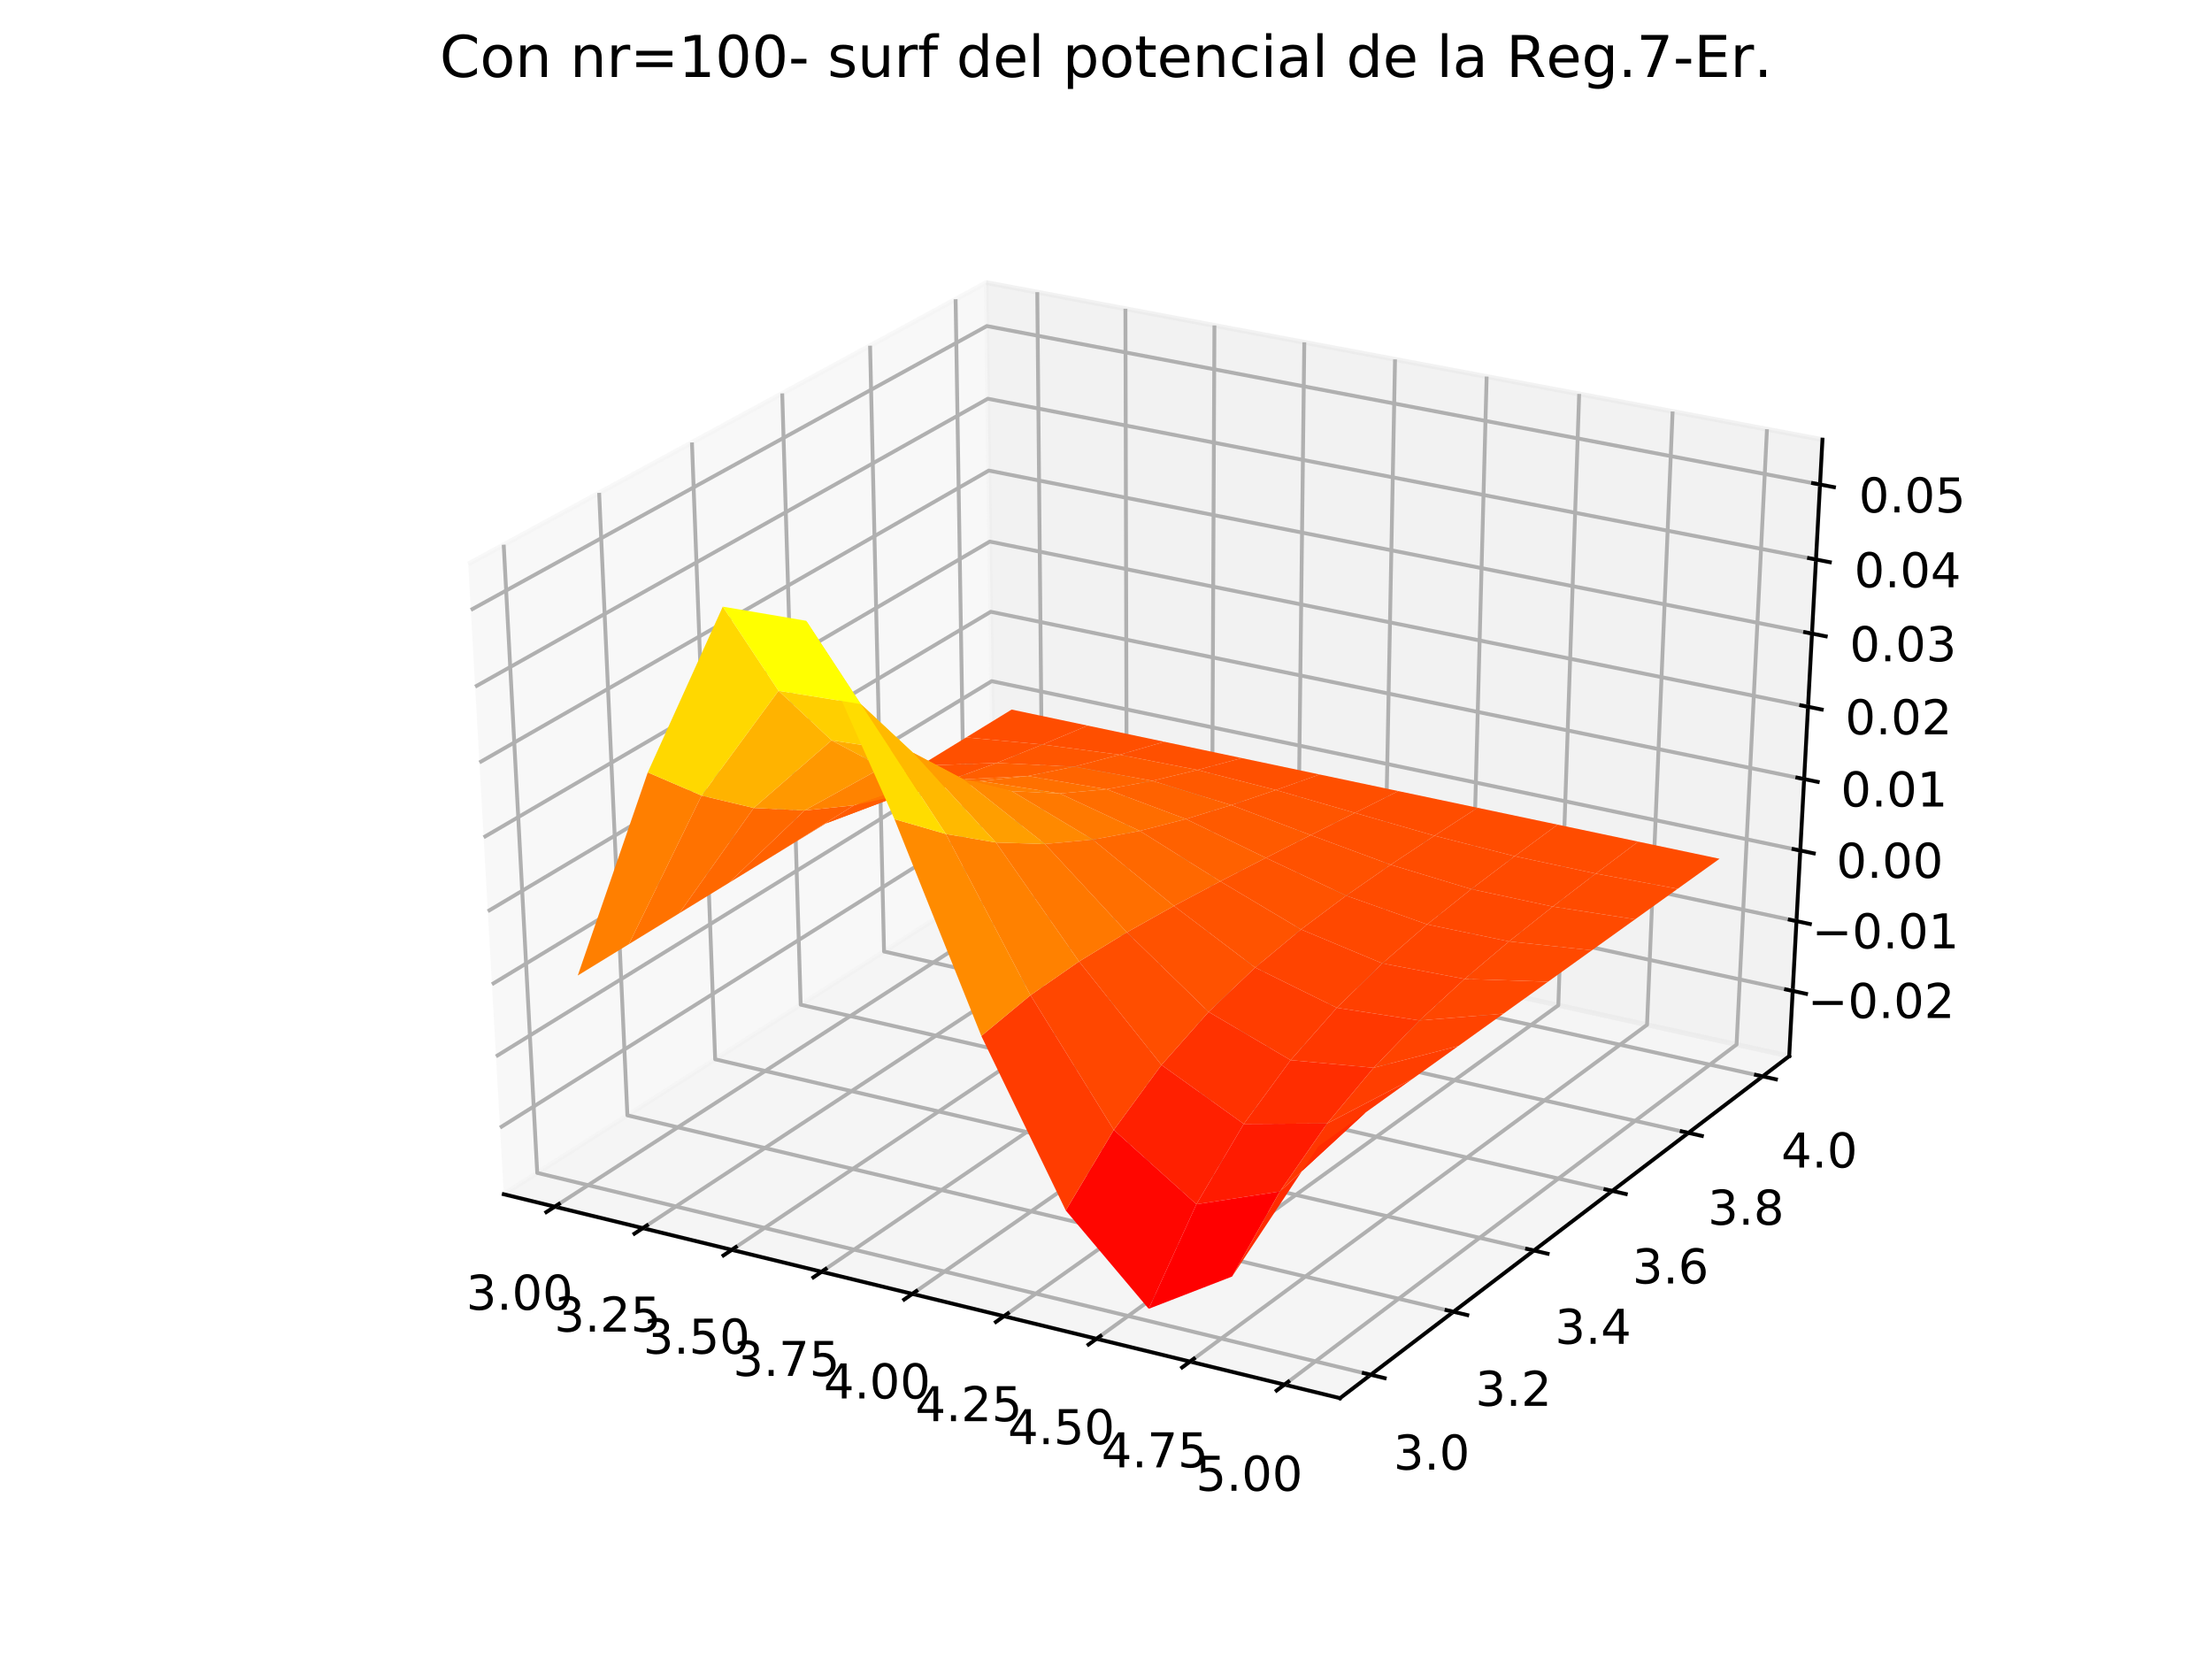 <?xml version="1.0" encoding="utf-8" standalone="no"?>
<!DOCTYPE svg PUBLIC "-//W3C//DTD SVG 1.1//EN"
  "http://www.w3.org/Graphics/SVG/1.1/DTD/svg11.dtd">
<!-- Created with matplotlib (https://matplotlib.org/) -->
<svg height="345.6pt" version="1.1" viewBox="0 0 460.8 345.6" width="460.8pt" xmlns="http://www.w3.org/2000/svg" xmlns:xlink="http://www.w3.org/1999/xlink">
 <defs>
  <style type="text/css">
*{stroke-linecap:butt;stroke-linejoin:round;}
  </style>
 </defs>
 <g id="figure_1">
  <g id="patch_1">
   <path d="M 0 345.6 
L 460.8 345.6 
L 460.8 0 
L 0 0 
z
" style="fill:#ffffff;"/>
  </g>
  <g id="patch_2">
   <path d="M 57.6 307.584 
L 414.72 307.584 
L 414.72 41.472 
L 57.6 41.472 
z
" style="fill:#ffffff;"/>
  </g>
  <g id="pane3d_1">
   <g id="patch_3">
    <path d="M 104.942 248.783 
L 207.151 183.538 
L 205.45 58.866 
L 97.541 117.487 
" style="fill:#f2f2f2;opacity:0.5;stroke:#f2f2f2;stroke-linejoin:miter;"/>
   </g>
  </g>
  <g id="pane3d_2">
   <g id="patch_4">
    <path d="M 207.151 183.538 
L 372.721 220.014 
L 379.649 91.583 
L 205.45 58.866 
" style="fill:#e6e6e6;opacity:0.5;stroke:#e6e6e6;stroke-linejoin:miter;"/>
   </g>
  </g>
  <g id="pane3d_3">
   <g id="patch_5">
    <path d="M 104.942 248.783 
L 279.144 291.265 
L 372.721 220.014 
L 207.151 183.538 
" style="fill:#ececec;opacity:0.5;stroke:#ececec;stroke-linejoin:miter;"/>
   </g>
  </g>
  <g id="axis3d_1">
   <g id="line2d_1">
    <path d="M 104.942 248.783 
L 279.144 291.265 
" style="fill:none;stroke:#000000;stroke-linecap:square;stroke-width:0.8;"/>
   </g>
   <g id="Line3DCollection_1">
    <path d="M 115.562 251.373 
L 217.277 185.769 
L 216.082 60.863 
" style="fill:none;stroke:#b0b0b0;stroke-width:0.8;"/>
    <path d="M 133.91 255.847 
L 234.762 189.621 
L 234.446 64.312 
" style="fill:none;stroke:#b0b0b0;stroke-width:0.8;"/>
    <path d="M 152.44 260.366 
L 252.406 193.508 
L 252.987 67.794 
" style="fill:none;stroke:#b0b0b0;stroke-width:0.8;"/>
    <path d="M 171.153 264.929 
L 270.212 197.431 
L 271.708 71.31 
" style="fill:none;stroke:#b0b0b0;stroke-width:0.8;"/>
    <path d="M 190.052 269.538 
L 288.183 201.39 
L 290.61 74.86 
" style="fill:none;stroke:#b0b0b0;stroke-width:0.8;"/>
    <path d="M 209.142 274.194 
L 306.321 205.386 
L 309.697 78.445 
" style="fill:none;stroke:#b0b0b0;stroke-width:0.8;"/>
    <path d="M 228.423 278.896 
L 324.628 209.419 
L 328.971 82.065 
" style="fill:none;stroke:#b0b0b0;stroke-width:0.8;"/>
    <path d="M 247.899 283.645 
L 343.107 213.49 
L 348.435 85.72 
" style="fill:none;stroke:#b0b0b0;stroke-width:0.8;"/>
    <path d="M 267.574 288.443 
L 361.759 217.599 
L 368.092 89.412 
" style="fill:none;stroke:#b0b0b0;stroke-width:0.8;"/>
   </g>
   <g id="xtick_1">
    <g id="line2d_2">
     <path d="M 116.439 250.807 
L 113.806 252.505 
" style="fill:none;stroke:#000000;stroke-linecap:square;stroke-width:0.8;"/>
    </g>
    <g id="text_1">
     <!-- 3.00 -->
     <defs>
      <path d="M 40.578 39.312 
Q 47.656 37.797 51.625 33 
Q 55.609 28.219 55.609 21.188 
Q 55.609 10.406 48.188 4.484 
Q 40.766 -1.422 27.094 -1.422 
Q 22.516 -1.422 17.656 -0.516 
Q 12.797 0.391 7.625 2.203 
L 7.625 11.719 
Q 11.719 9.328 16.594 8.109 
Q 21.484 6.891 26.812 6.891 
Q 36.078 6.891 40.938 10.547 
Q 45.797 14.203 45.797 21.188 
Q 45.797 27.641 41.281 31.266 
Q 36.766 34.906 28.719 34.906 
L 20.219 34.906 
L 20.219 43.016 
L 29.109 43.016 
Q 36.375 43.016 40.234 45.922 
Q 44.094 48.828 44.094 54.297 
Q 44.094 59.906 40.109 62.906 
Q 36.141 65.922 28.719 65.922 
Q 24.656 65.922 20.016 65.031 
Q 15.375 64.156 9.812 62.312 
L 9.812 71.094 
Q 15.438 72.656 20.344 73.438 
Q 25.25 74.219 29.594 74.219 
Q 40.828 74.219 47.359 69.109 
Q 53.906 64.016 53.906 55.328 
Q 53.906 49.266 50.438 45.094 
Q 46.969 40.922 40.578 39.312 
z
" id="DejaVuSans-51"/>
      <path d="M 10.688 12.406 
L 21 12.406 
L 21 0 
L 10.688 0 
z
" id="DejaVuSans-46"/>
      <path d="M 31.781 66.406 
Q 24.172 66.406 20.328 58.906 
Q 16.5 51.422 16.5 36.375 
Q 16.5 21.391 20.328 13.891 
Q 24.172 6.391 31.781 6.391 
Q 39.453 6.391 43.281 13.891 
Q 47.125 21.391 47.125 36.375 
Q 47.125 51.422 43.281 58.906 
Q 39.453 66.406 31.781 66.406 
z
M 31.781 74.219 
Q 44.047 74.219 50.516 64.516 
Q 56.984 54.828 56.984 36.375 
Q 56.984 17.969 50.516 8.266 
Q 44.047 -1.422 31.781 -1.422 
Q 19.531 -1.422 13.062 8.266 
Q 6.594 17.969 6.594 36.375 
Q 6.594 54.828 13.062 64.516 
Q 19.531 74.219 31.781 74.219 
z
" id="DejaVuSans-48"/>
     </defs>
     <g transform="translate(97.109 272.845)scale(0.1 -0.1)">
      <use xlink:href="#DejaVuSans-51"/>
      <use x="63.623" xlink:href="#DejaVuSans-46"/>
      <use x="95.41" xlink:href="#DejaVuSans-48"/>
      <use x="159.033" xlink:href="#DejaVuSans-48"/>
     </g>
    </g>
   </g>
   <g id="xtick_2">
    <g id="line2d_3">
     <path d="M 134.78 255.276 
L 132.169 256.991 
" style="fill:none;stroke:#000000;stroke-linecap:square;stroke-width:0.8;"/>
    </g>
    <g id="text_2">
     <!-- 3.25 -->
     <defs>
      <path d="M 19.188 8.297 
L 53.609 8.297 
L 53.609 0 
L 7.328 0 
L 7.328 8.297 
Q 12.938 14.109 22.625 23.891 
Q 32.328 33.688 34.812 36.531 
Q 39.547 41.844 41.422 45.531 
Q 43.312 49.219 43.312 52.781 
Q 43.312 58.594 39.234 62.25 
Q 35.156 65.922 28.609 65.922 
Q 23.969 65.922 18.812 64.312 
Q 13.672 62.703 7.812 59.422 
L 7.812 69.391 
Q 13.766 71.781 18.938 73 
Q 24.125 74.219 28.422 74.219 
Q 39.75 74.219 46.484 68.547 
Q 53.219 62.891 53.219 53.422 
Q 53.219 48.922 51.531 44.891 
Q 49.859 40.875 45.406 35.406 
Q 44.188 33.984 37.641 27.219 
Q 31.109 20.453 19.188 8.297 
z
" id="DejaVuSans-50"/>
      <path d="M 10.797 72.906 
L 49.516 72.906 
L 49.516 64.594 
L 19.828 64.594 
L 19.828 46.734 
Q 21.969 47.469 24.109 47.828 
Q 26.266 48.188 28.422 48.188 
Q 40.625 48.188 47.75 41.5 
Q 54.891 34.812 54.891 23.391 
Q 54.891 11.625 47.562 5.094 
Q 40.234 -1.422 26.906 -1.422 
Q 22.312 -1.422 17.547 -0.641 
Q 12.797 0.141 7.719 1.703 
L 7.719 11.625 
Q 12.109 9.234 16.797 8.062 
Q 21.484 6.891 26.703 6.891 
Q 35.156 6.891 40.078 11.328 
Q 45.016 15.766 45.016 23.391 
Q 45.016 31 40.078 35.438 
Q 35.156 39.891 26.703 39.891 
Q 22.75 39.891 18.812 39.016 
Q 14.891 38.141 10.797 36.281 
z
" id="DejaVuSans-53"/>
     </defs>
     <g transform="translate(115.455 277.396)scale(0.1 -0.1)">
      <use xlink:href="#DejaVuSans-51"/>
      <use x="63.623" xlink:href="#DejaVuSans-46"/>
      <use x="95.41" xlink:href="#DejaVuSans-50"/>
      <use x="159.033" xlink:href="#DejaVuSans-53"/>
     </g>
    </g>
   </g>
   <g id="xtick_3">
    <g id="line2d_4">
     <path d="M 153.302 259.789 
L 150.713 261.521 
" style="fill:none;stroke:#000000;stroke-linecap:square;stroke-width:0.8;"/>
    </g>
    <g id="text_3">
     <!-- 3.50 -->
     <g transform="translate(133.983 281.992)scale(0.1 -0.1)">
      <use xlink:href="#DejaVuSans-51"/>
      <use x="63.623" xlink:href="#DejaVuSans-46"/>
      <use x="95.41" xlink:href="#DejaVuSans-53"/>
      <use x="159.033" xlink:href="#DejaVuSans-48"/>
     </g>
    </g>
   </g>
   <g id="xtick_4">
    <g id="line2d_5">
     <path d="M 172.007 264.347 
L 169.441 266.096 
" style="fill:none;stroke:#000000;stroke-linecap:square;stroke-width:0.8;"/>
    </g>
    <g id="text_4">
     <!-- 3.75 -->
     <defs>
      <path d="M 8.203 72.906 
L 55.078 72.906 
L 55.078 68.703 
L 28.609 0 
L 18.312 0 
L 43.219 64.594 
L 8.203 64.594 
z
" id="DejaVuSans-55"/>
     </defs>
     <g transform="translate(152.694 286.633)scale(0.1 -0.1)">
      <use xlink:href="#DejaVuSans-51"/>
      <use x="63.623" xlink:href="#DejaVuSans-46"/>
      <use x="95.41" xlink:href="#DejaVuSans-55"/>
      <use x="159.033" xlink:href="#DejaVuSans-53"/>
     </g>
    </g>
   </g>
   <g id="xtick_5">
    <g id="line2d_6">
     <path d="M 190.899 268.95 
L 188.356 270.717 
" style="fill:none;stroke:#000000;stroke-linecap:square;stroke-width:0.8;"/>
    </g>
    <g id="text_5">
     <!-- 4.00 -->
     <defs>
      <path d="M 37.797 64.312 
L 12.891 25.391 
L 37.797 25.391 
z
M 35.203 72.906 
L 47.609 72.906 
L 47.609 25.391 
L 58.016 25.391 
L 58.016 17.188 
L 47.609 17.188 
L 47.609 0 
L 37.797 0 
L 37.797 17.188 
L 4.891 17.188 
L 4.891 26.703 
z
" id="DejaVuSans-52"/>
     </defs>
     <g transform="translate(171.593 291.321)scale(0.1 -0.1)">
      <use xlink:href="#DejaVuSans-52"/>
      <use x="63.623" xlink:href="#DejaVuSans-46"/>
      <use x="95.41" xlink:href="#DejaVuSans-48"/>
      <use x="159.033" xlink:href="#DejaVuSans-48"/>
     </g>
    </g>
   </g>
   <g id="xtick_6">
    <g id="line2d_7">
     <path d="M 209.98 273.6 
L 207.461 275.384 
" style="fill:none;stroke:#000000;stroke-linecap:square;stroke-width:0.8;"/>
    </g>
    <g id="text_6">
     <!-- 4.25 -->
     <g transform="translate(190.681 296.057)scale(0.1 -0.1)">
      <use xlink:href="#DejaVuSans-52"/>
      <use x="63.623" xlink:href="#DejaVuSans-46"/>
      <use x="95.41" xlink:href="#DejaVuSans-50"/>
      <use x="159.033" xlink:href="#DejaVuSans-53"/>
     </g>
    </g>
   </g>
   <g id="xtick_7">
    <g id="line2d_8">
     <path d="M 229.254 278.296 
L 226.758 280.098 
" style="fill:none;stroke:#000000;stroke-linecap:square;stroke-width:0.8;"/>
    </g>
    <g id="text_7">
     <!-- 4.50 -->
     <g transform="translate(209.962 300.84)scale(0.1 -0.1)">
      <use xlink:href="#DejaVuSans-52"/>
      <use x="63.623" xlink:href="#DejaVuSans-46"/>
      <use x="95.41" xlink:href="#DejaVuSans-53"/>
      <use x="159.033" xlink:href="#DejaVuSans-48"/>
     </g>
    </g>
   </g>
   <g id="xtick_8">
    <g id="line2d_9">
     <path d="M 248.722 283.039 
L 246.252 284.86 
" style="fill:none;stroke:#000000;stroke-linecap:square;stroke-width:0.8;"/>
    </g>
    <g id="text_8">
     <!-- 4.75 -->
     <g transform="translate(229.438 305.671)scale(0.1 -0.1)">
      <use xlink:href="#DejaVuSans-52"/>
      <use x="63.623" xlink:href="#DejaVuSans-46"/>
      <use x="95.41" xlink:href="#DejaVuSans-55"/>
      <use x="159.033" xlink:href="#DejaVuSans-53"/>
     </g>
    </g>
   </g>
   <g id="xtick_9">
    <g id="line2d_10">
     <path d="M 268.388 287.831 
L 265.943 289.67 
" style="fill:none;stroke:#000000;stroke-linecap:square;stroke-width:0.8;"/>
    </g>
    <g id="text_9">
     <!-- 5.00 -->
     <g transform="translate(249.113 310.552)scale(0.1 -0.1)">
      <use xlink:href="#DejaVuSans-53"/>
      <use x="63.623" xlink:href="#DejaVuSans-46"/>
      <use x="95.41" xlink:href="#DejaVuSans-48"/>
      <use x="159.033" xlink:href="#DejaVuSans-48"/>
     </g>
    </g>
   </g>
  </g>
  <g id="axis3d_2">
   <g id="line2d_11">
    <path d="M 372.721 220.014 
L 279.144 291.265 
" style="fill:none;stroke:#000000;stroke-linecap:square;stroke-width:0.8;"/>
   </g>
   <g id="Line3DCollection_2">
    <path d="M 104.93 113.473 
L 111.915 244.331 
L 285.548 286.389 
" style="fill:none;stroke:#b0b0b0;stroke-width:0.8;"/>
    <path d="M 124.81 102.673 
L 130.696 232.343 
L 302.782 273.267 
" style="fill:none;stroke:#b0b0b0;stroke-width:0.8;"/>
    <path d="M 144.143 92.171 
L 148.984 220.668 
L 319.544 260.504 
" style="fill:none;stroke:#b0b0b0;stroke-width:0.8;"/>
    <path d="M 162.95 81.954 
L 166.801 209.296 
L 335.853 248.086 
" style="fill:none;stroke:#b0b0b0;stroke-width:0.8;"/>
    <path d="M 181.252 72.012 
L 184.162 198.213 
L 351.728 235.998 
" style="fill:none;stroke:#b0b0b0;stroke-width:0.8;"/>
    <path d="M 199.07 62.332 
L 201.087 187.409 
L 367.186 224.228 
" style="fill:none;stroke:#b0b0b0;stroke-width:0.8;"/>
   </g>
   <g id="xtick_10">
    <g id="line2d_12">
     <path d="M 284.095 286.037 
L 288.458 287.093 
" style="fill:none;stroke:#000000;stroke-linecap:square;stroke-width:0.8;"/>
    </g>
    <g id="text_10">
     <!-- 3.0 -->
     <g transform="translate(290.296 306.145)scale(0.1 -0.1)">
      <use xlink:href="#DejaVuSans-51"/>
      <use x="63.623" xlink:href="#DejaVuSans-46"/>
      <use x="95.41" xlink:href="#DejaVuSans-48"/>
     </g>
    </g>
   </g>
   <g id="xtick_11">
    <g id="line2d_13">
     <path d="M 301.342 272.924 
L 305.663 273.952 
" style="fill:none;stroke:#000000;stroke-linecap:square;stroke-width:0.8;"/>
    </g>
    <g id="text_11">
     <!-- 3.2 -->
     <g transform="translate(307.345 292.861)scale(0.1 -0.1)">
      <use xlink:href="#DejaVuSans-51"/>
      <use x="63.623" xlink:href="#DejaVuSans-46"/>
      <use x="95.41" xlink:href="#DejaVuSans-50"/>
     </g>
    </g>
   </g>
   <g id="xtick_12">
    <g id="line2d_14">
     <path d="M 318.118 260.171 
L 322.398 261.171 
" style="fill:none;stroke:#000000;stroke-linecap:square;stroke-width:0.8;"/>
    </g>
    <g id="text_12">
     <!-- 3.4 -->
     <g transform="translate(323.927 279.94)scale(0.1 -0.1)">
      <use xlink:href="#DejaVuSans-51"/>
      <use x="63.623" xlink:href="#DejaVuSans-46"/>
      <use x="95.41" xlink:href="#DejaVuSans-52"/>
     </g>
    </g>
   </g>
   <g id="xtick_13">
    <g id="line2d_15">
     <path d="M 334.441 247.762 
L 338.681 248.734 
" style="fill:none;stroke:#000000;stroke-linecap:square;stroke-width:0.8;"/>
    </g>
    <g id="text_13">
     <!-- 3.6 -->
     <defs>
      <path d="M 33.016 40.375 
Q 26.375 40.375 22.484 35.828 
Q 18.609 31.297 18.609 23.391 
Q 18.609 15.531 22.484 10.953 
Q 26.375 6.391 33.016 6.391 
Q 39.656 6.391 43.531 10.953 
Q 47.406 15.531 47.406 23.391 
Q 47.406 31.297 43.531 35.828 
Q 39.656 40.375 33.016 40.375 
z
M 52.594 71.297 
L 52.594 62.312 
Q 48.875 64.062 45.094 64.984 
Q 41.312 65.922 37.594 65.922 
Q 27.828 65.922 22.672 59.328 
Q 17.531 52.734 16.797 39.406 
Q 19.672 43.656 24.016 45.922 
Q 28.375 48.188 33.594 48.188 
Q 44.578 48.188 50.953 41.516 
Q 57.328 34.859 57.328 23.391 
Q 57.328 12.156 50.688 5.359 
Q 44.047 -1.422 33.016 -1.422 
Q 20.359 -1.422 13.672 8.266 
Q 6.984 17.969 6.984 36.375 
Q 6.984 53.656 15.188 63.938 
Q 23.391 74.219 37.203 74.219 
Q 40.922 74.219 44.703 73.484 
Q 48.484 72.75 52.594 71.297 
z
" id="DejaVuSans-54"/>
     </defs>
     <g transform="translate(340.062 267.369)scale(0.1 -0.1)">
      <use xlink:href="#DejaVuSans-51"/>
      <use x="63.623" xlink:href="#DejaVuSans-46"/>
      <use x="95.41" xlink:href="#DejaVuSans-54"/>
     </g>
    </g>
   </g>
   <g id="xtick_14">
    <g id="line2d_16">
     <path d="M 350.329 235.683 
L 354.53 236.63 
" style="fill:none;stroke:#000000;stroke-linecap:square;stroke-width:0.8;"/>
    </g>
    <g id="text_14">
     <!-- 3.8 -->
     <defs>
      <path d="M 31.781 34.625 
Q 24.75 34.625 20.719 30.859 
Q 16.703 27.094 16.703 20.516 
Q 16.703 13.922 20.719 10.156 
Q 24.75 6.391 31.781 6.391 
Q 38.812 6.391 42.859 10.172 
Q 46.922 13.969 46.922 20.516 
Q 46.922 27.094 42.891 30.859 
Q 38.875 34.625 31.781 34.625 
z
M 21.922 38.812 
Q 15.578 40.375 12.031 44.719 
Q 8.5 49.078 8.5 55.328 
Q 8.5 64.062 14.719 69.141 
Q 20.953 74.219 31.781 74.219 
Q 42.672 74.219 48.875 69.141 
Q 55.078 64.062 55.078 55.328 
Q 55.078 49.078 51.531 44.719 
Q 48 40.375 41.703 38.812 
Q 48.828 37.156 52.797 32.312 
Q 56.781 27.484 56.781 20.516 
Q 56.781 9.906 50.312 4.234 
Q 43.844 -1.422 31.781 -1.422 
Q 19.734 -1.422 13.25 4.234 
Q 6.781 9.906 6.781 20.516 
Q 6.781 27.484 10.781 32.312 
Q 14.797 37.156 21.922 38.812 
z
M 18.312 54.391 
Q 18.312 48.734 21.844 45.562 
Q 25.391 42.391 31.781 42.391 
Q 38.141 42.391 41.719 45.562 
Q 45.312 48.734 45.312 54.391 
Q 45.312 60.062 41.719 63.234 
Q 38.141 66.406 31.781 66.406 
Q 25.391 66.406 21.844 63.234 
Q 18.312 60.062 18.312 54.391 
z
" id="DejaVuSans-56"/>
     </defs>
     <g transform="translate(355.768 255.131)scale(0.1 -0.1)">
      <use xlink:href="#DejaVuSans-51"/>
      <use x="63.623" xlink:href="#DejaVuSans-46"/>
      <use x="95.41" xlink:href="#DejaVuSans-56"/>
     </g>
    </g>
   </g>
   <g id="xtick_15">
    <g id="line2d_17">
     <path d="M 365.8 223.921 
L 369.961 224.844 
" style="fill:none;stroke:#000000;stroke-linecap:square;stroke-width:0.8;"/>
    </g>
    <g id="text_15">
     <!-- 4.0 -->
     <g transform="translate(371.061 243.216)scale(0.1 -0.1)">
      <use xlink:href="#DejaVuSans-52"/>
      <use x="63.623" xlink:href="#DejaVuSans-46"/>
      <use x="95.41" xlink:href="#DejaVuSans-48"/>
     </g>
    </g>
   </g>
  </g>
  <g id="axis3d_3">
   <g id="line2d_18">
    <path d="M 372.721 220.014 
L 379.649 91.583 
" style="fill:none;stroke:#000000;stroke-linecap:square;stroke-width:0.8;"/>
   </g>
   <g id="Line3DCollection_3">
    <path d="M 373.454 206.423 
L 206.971 170.319 
L 104.16 234.91 
" style="fill:none;stroke:#b0b0b0;stroke-width:0.8;"/>
    <path d="M 374.238 191.888 
L 206.778 156.189 
L 103.323 220.068 
" style="fill:none;stroke:#b0b0b0;stroke-width:0.8;"/>
    <path d="M 375.032 177.18 
L 206.583 141.898 
L 102.476 205.044 
" style="fill:none;stroke:#b0b0b0;stroke-width:0.8;"/>
    <path d="M 375.835 162.296 
L 206.386 127.442 
L 101.619 189.833 
" style="fill:none;stroke:#b0b0b0;stroke-width:0.8;"/>
    <path d="M 376.647 147.233 
L 206.186 112.82 
L 100.751 174.434 
" style="fill:none;stroke:#b0b0b0;stroke-width:0.8;"/>
    <path d="M 377.469 131.986 
L 205.984 98.029 
L 99.872 158.841 
" style="fill:none;stroke:#b0b0b0;stroke-width:0.8;"/>
    <path d="M 378.302 116.554 
L 205.78 83.064 
L 98.982 143.051 
" style="fill:none;stroke:#b0b0b0;stroke-width:0.8;"/>
    <path d="M 379.144 100.933 
L 205.573 67.924 
L 98.081 127.061 
" style="fill:none;stroke:#b0b0b0;stroke-width:0.8;"/>
   </g>
   <g id="xtick_16">
    <g id="line2d_19">
     <path d="M 372.065 206.122 
L 376.236 207.026 
" style="fill:none;stroke:#000000;stroke-linecap:square;stroke-width:0.8;"/>
    </g>
    <g id="text_16">
     <!-- −0.02 -->
     <defs>
      <path d="M 10.594 35.5 
L 73.188 35.5 
L 73.188 27.203 
L 10.594 27.203 
z
" id="DejaVuSans-8722"/>
     </defs>
     <g transform="translate(376.564 212.072)scale(0.1 -0.1)">
      <use xlink:href="#DejaVuSans-8722"/>
      <use x="83.789" xlink:href="#DejaVuSans-48"/>
      <use x="147.412" xlink:href="#DejaVuSans-46"/>
      <use x="179.199" xlink:href="#DejaVuSans-48"/>
      <use x="242.822" xlink:href="#DejaVuSans-50"/>
     </g>
    </g>
   </g>
   <g id="xtick_17">
    <g id="line2d_20">
     <path d="M 372.841 191.59 
L 377.037 192.485 
" style="fill:none;stroke:#000000;stroke-linecap:square;stroke-width:0.8;"/>
    </g>
    <g id="text_17">
     <!-- −0.01 -->
     <defs>
      <path d="M 12.406 8.297 
L 28.516 8.297 
L 28.516 63.922 
L 10.984 60.406 
L 10.984 69.391 
L 28.422 72.906 
L 38.281 72.906 
L 38.281 8.297 
L 54.391 8.297 
L 54.391 0 
L 12.406 0 
z
" id="DejaVuSans-49"/>
     </defs>
     <g transform="translate(377.455 197.558)scale(0.1 -0.1)">
      <use xlink:href="#DejaVuSans-8722"/>
      <use x="83.789" xlink:href="#DejaVuSans-48"/>
      <use x="147.412" xlink:href="#DejaVuSans-46"/>
      <use x="179.199" xlink:href="#DejaVuSans-48"/>
      <use x="242.822" xlink:href="#DejaVuSans-49"/>
     </g>
    </g>
   </g>
   <g id="xtick_18">
    <g id="line2d_21">
     <path d="M 373.625 176.886 
L 377.848 177.77 
" style="fill:none;stroke:#000000;stroke-linecap:square;stroke-width:0.8;"/>
    </g>
    <g id="text_18">
     <!-- 0.00 -->
     <g transform="translate(382.546 182.872)scale(0.1 -0.1)">
      <use xlink:href="#DejaVuSans-48"/>
      <use x="63.623" xlink:href="#DejaVuSans-46"/>
      <use x="95.41" xlink:href="#DejaVuSans-48"/>
      <use x="159.033" xlink:href="#DejaVuSans-48"/>
     </g>
    </g>
   </g>
   <g id="xtick_19">
    <g id="line2d_22">
     <path d="M 374.419 162.005 
L 378.668 162.879 
" style="fill:none;stroke:#000000;stroke-linecap:square;stroke-width:0.8;"/>
    </g>
    <g id="text_19">
     <!-- 0.01 -->
     <g transform="translate(383.459 168.011)scale(0.1 -0.1)">
      <use xlink:href="#DejaVuSans-48"/>
      <use x="63.623" xlink:href="#DejaVuSans-46"/>
      <use x="95.41" xlink:href="#DejaVuSans-48"/>
      <use x="159.033" xlink:href="#DejaVuSans-49"/>
     </g>
    </g>
   </g>
   <g id="xtick_20">
    <g id="line2d_23">
     <path d="M 375.223 146.945 
L 379.498 147.808 
" style="fill:none;stroke:#000000;stroke-linecap:square;stroke-width:0.8;"/>
    </g>
    <g id="text_20">
     <!-- 0.02 -->
     <g transform="translate(384.382 152.971)scale(0.1 -0.1)">
      <use xlink:href="#DejaVuSans-48"/>
      <use x="63.623" xlink:href="#DejaVuSans-46"/>
      <use x="95.41" xlink:href="#DejaVuSans-48"/>
      <use x="159.033" xlink:href="#DejaVuSans-50"/>
     </g>
    </g>
   </g>
   <g id="xtick_21">
    <g id="line2d_24">
     <path d="M 376.036 131.703 
L 380.338 132.554 
" style="fill:none;stroke:#000000;stroke-linecap:square;stroke-width:0.8;"/>
    </g>
    <g id="text_21">
     <!-- 0.03 -->
     <g transform="translate(385.317 137.749)scale(0.1 -0.1)">
      <use xlink:href="#DejaVuSans-48"/>
      <use x="63.623" xlink:href="#DejaVuSans-46"/>
      <use x="95.41" xlink:href="#DejaVuSans-48"/>
      <use x="159.033" xlink:href="#DejaVuSans-51"/>
     </g>
    </g>
   </g>
   <g id="xtick_22">
    <g id="line2d_25">
     <path d="M 376.86 116.274 
L 381.189 117.115 
" style="fill:none;stroke:#000000;stroke-linecap:square;stroke-width:0.8;"/>
    </g>
    <g id="text_22">
     <!-- 0.04 -->
     <g transform="translate(386.262 122.341)scale(0.1 -0.1)">
      <use xlink:href="#DejaVuSans-48"/>
      <use x="63.623" xlink:href="#DejaVuSans-46"/>
      <use x="95.41" xlink:href="#DejaVuSans-48"/>
      <use x="159.033" xlink:href="#DejaVuSans-52"/>
     </g>
    </g>
   </g>
   <g id="xtick_23">
    <g id="line2d_26">
     <path d="M 377.693 100.657 
L 382.05 101.485 
" style="fill:none;stroke:#000000;stroke-linecap:square;stroke-width:0.8;"/>
    </g>
    <g id="text_23">
     <!-- 0.05 -->
     <g transform="translate(387.22 106.745)scale(0.1 -0.1)">
      <use xlink:href="#DejaVuSans-48"/>
      <use x="63.623" xlink:href="#DejaVuSans-46"/>
      <use x="95.41" xlink:href="#DejaVuSans-48"/>
      <use x="159.033" xlink:href="#DejaVuSans-53"/>
     </g>
    </g>
   </g>
  </g>
  <g id="axes_1">
   <g id="Poly3DCollection_1">
    <path clip-path="url(#pef09d207f4)" d="M 201.275 153.618 
L 217.175 155.097 
L 226.583 151.156 
L 210.74 147.817 
z
" style="fill:#ff4d00;"/>
    <path clip-path="url(#pef09d207f4)" d="M 217.175 155.097 
L 233.235 157.226 
L 242.559 154.523 
L 226.583 151.156 
z
" style="fill:#ff4f00;"/>
    <path clip-path="url(#pef09d207f4)" d="M 191.673 159.504 
L 207.614 158.936 
L 217.175 155.097 
L 201.275 153.618 
z
" style="fill:#ff5000;"/>
    <path clip-path="url(#pef09d207f4)" d="M 233.235 157.226 
L 249.443 160.395 
L 258.667 157.918 
L 242.559 154.523 
z
" style="fill:#ff5000;"/>
    <path clip-path="url(#pef09d207f4)" d="M 207.614 158.936 
L 223.75 159.707 
L 233.235 157.226 
L 217.175 155.097 
z
" style="fill:#ff5600;"/>
    <path clip-path="url(#pef09d207f4)" d="M 249.443 160.395 
L 265.782 164.573 
L 274.91 161.342 
L 258.667 157.918 
z
" style="fill:#ff5000;"/>
    <path clip-path="url(#pef09d207f4)" d="M 181.931 165.475 
L 197.889 162.486 
L 207.614 158.936 
L 191.673 159.504 
z
" style="fill:#ff5300;"/>
    <path clip-path="url(#pef09d207f4)" d="M 265.782 164.573 
L 282.241 169.336 
L 291.29 164.795 
L 274.91 161.342 
z
" style="fill:#ff4f00;"/>
    <path clip-path="url(#pef09d207f4)" d="M 223.75 159.707 
L 240.058 162.657 
L 249.443 160.395 
L 233.235 157.226 
z
" style="fill:#ff5a00;"/>
    <path clip-path="url(#pef09d207f4)" d="M 282.241 169.336 
L 298.824 174.093 
L 307.809 168.276 
L 291.29 164.795 
z
" style="fill:#ff4d00;"/>
    <path clip-path="url(#pef09d207f4)" d="M 197.889 162.486 
L 214.091 161.662 
L 223.75 159.707 
L 207.614 158.936 
z
" style="fill:#ff5e00;"/>
    <path clip-path="url(#pef09d207f4)" d="M 240.058 162.657 
L 256.5 167.716 
L 265.782 164.573 
L 249.443 160.395 
z
" style="fill:#ff5900;"/>
    <path clip-path="url(#pef09d207f4)" d="M 172.046 171.534 
L 187.99 165.523 
L 197.889 162.486 
L 181.931 165.475 
z
" style="fill:#ff5700;"/>
    <path clip-path="url(#pef09d207f4)" d="M 298.824 174.093 
L 315.548 178.365 
L 324.467 171.787 
L 307.809 168.276 
z
" style="fill:#ff4c00;"/>
    <path clip-path="url(#pef09d207f4)" d="M 256.5 167.716 
L 273.047 173.964 
L 282.241 169.336 
L 265.782 164.573 
z
" style="fill:#ff5500;"/>
    <path clip-path="url(#pef09d207f4)" d="M 214.091 161.662 
L 230.503 164.411 
L 240.058 162.657 
L 223.75 159.707 
z
" style="fill:#ff6400;"/>
    <path clip-path="url(#pef09d207f4)" d="M 273.047 173.964 
L 289.701 180.137 
L 298.824 174.093 
L 282.241 169.336 
z
" style="fill:#ff4f00;"/>
    <path clip-path="url(#pef09d207f4)" d="M 315.548 178.365 
L 332.431 181.984 
L 341.268 175.328 
L 324.467 171.787 
z
" style="fill:#ff4c00;"/>
    <path clip-path="url(#pef09d207f4)" d="M 187.99 165.523 
L 204.243 162.709 
L 214.091 161.662 
L 197.889 162.486 
z
" style="fill:#ff6800;"/>
    <path clip-path="url(#pef09d207f4)" d="M 230.503 164.411 
L 247.058 170.615 
L 256.5 167.716 
L 240.058 162.657 
z
" style="fill:#ff6200;"/>
    <path clip-path="url(#pef09d207f4)" d="M 162.015 177.683 
L 177.896 167.761 
L 187.99 165.523 
L 172.046 171.534 
z
" style="fill:#ff5b00;"/>
    <path clip-path="url(#pef09d207f4)" d="M 289.701 180.137 
L 306.494 185.221 
L 315.548 178.365 
L 298.824 174.093 
z
" style="fill:#ff4c00;"/>
    <path clip-path="url(#pef09d207f4)" d="M 247.058 170.615 
L 263.703 178.704 
L 273.047 173.964 
L 256.5 167.716 
z
" style="fill:#ff5a00;"/>
    <path clip-path="url(#pef09d207f4)" d="M 332.431 181.984 
L 349.481 185.158 
L 358.212 178.9 
L 341.268 175.328 
z
" style="fill:#ff4c00;"/>
    <path clip-path="url(#pef09d207f4)" d="M 204.243 162.709 
L 220.764 165.294 
L 230.503 164.411 
L 214.091 161.662 
z
" style="fill:#ff7000;"/>
    <path clip-path="url(#pef09d207f4)" d="M 263.703 178.704 
L 280.436 186.575 
L 289.701 180.137 
L 273.047 173.964 
z
" style="fill:#ff5100;"/>
    <path clip-path="url(#pef09d207f4)" d="M 306.494 185.221 
L 323.462 188.863 
L 332.431 181.984 
L 315.548 178.365 
z
" style="fill:#ff4a00;"/>
    <path clip-path="url(#pef09d207f4)" d="M 177.896 167.761 
L 194.179 162.343 
L 204.243 162.709 
L 187.99 165.523 
z
" style="fill:#ff7400;"/>
    <path clip-path="url(#pef09d207f4)" d="M 220.764 165.294 
L 237.449 173.087 
L 247.058 170.615 
L 230.503 164.411 
z
" style="fill:#ff6d00;"/>
    <path clip-path="url(#pef09d207f4)" d="M 280.436 186.575 
L 297.3 192.571 
L 306.494 185.221 
L 289.701 180.137 
z
" style="fill:#ff4b00;"/>
    <path clip-path="url(#pef09d207f4)" d="M 151.834 183.923 
L 167.584 168.839 
L 177.896 167.761 
L 162.015 177.683 
z
" style="fill:#ff6100;"/>
    <path clip-path="url(#pef09d207f4)" d="M 323.462 188.863 
L 340.618 191.511 
L 349.481 185.158 
L 332.431 181.984 
z
" style="fill:#ff4b00;"/>
    <path clip-path="url(#pef09d207f4)" d="M 237.449 173.087 
L 254.208 183.598 
L 263.703 178.704 
L 247.058 170.615 
z
" style="fill:#ff6100;"/>
    <path clip-path="url(#pef09d207f4)" d="M 297.3 192.571 
L 314.353 196.115 
L 323.462 188.863 
L 306.494 185.221 
z
" style="fill:#ff4800;"/>
    <path clip-path="url(#pef09d207f4)" d="M 254.208 183.598 
L 271.026 193.619 
L 280.436 186.575 
L 263.703 178.704 
z
" style="fill:#ff5300;"/>
    <path clip-path="url(#pef09d207f4)" d="M 194.179 162.343 
L 210.819 164.822 
L 220.764 165.294 
L 204.243 162.709 
z
" style="fill:#ff7f00;"/>
    <path clip-path="url(#pef09d207f4)" d="M 271.026 193.619 
L 287.962 200.687 
L 297.3 192.571 
L 280.436 186.575 
z
" style="fill:#ff4800;"/>
    <path clip-path="url(#pef09d207f4)" d="M 314.353 196.115 
L 331.621 197.96 
L 340.618 191.511 
L 323.462 188.863 
z
" style="fill:#ff4a00;"/>
    <path clip-path="url(#pef09d207f4)" d="M 141.501 190.258 
L 157.016 168.316 
L 167.584 168.839 
L 151.834 183.923 
z
" style="fill:#ff6800;"/>
    <path clip-path="url(#pef09d207f4)" d="M 210.819 164.822 
L 227.661 174.912 
L 237.449 173.087 
L 220.764 165.294 
z
" style="fill:#ff7900;"/>
    <path clip-path="url(#pef09d207f4)" d="M 167.584 168.839 
L 183.861 159.859 
L 194.179 162.343 
L 177.896 167.761 
z
" style="fill:#ff8300;"/>
    <path clip-path="url(#pef09d207f4)" d="M 227.661 174.912 
L 244.557 188.724 
L 254.208 183.598 
L 237.449 173.087 
z
" style="fill:#ff6800;"/>
    <path clip-path="url(#pef09d207f4)" d="M 287.962 200.687 
L 305.101 203.933 
L 314.353 196.115 
L 297.3 192.571 
z
" style="fill:#ff4500;"/>
    <path clip-path="url(#pef09d207f4)" d="M 244.557 188.724 
L 261.472 201.56 
L 271.026 193.619 
L 254.208 183.598 
z
" style="fill:#ff5300;"/>
    <path clip-path="url(#pef09d207f4)" d="M 261.472 201.56 
L 278.479 209.94 
L 287.962 200.687 
L 271.026 193.619 
z
" style="fill:#ff4400;"/>
    <path clip-path="url(#pef09d207f4)" d="M 305.101 203.933 
L 322.487 204.508 
L 331.621 197.96 
L 314.353 196.115 
z
" style="fill:#ff4900;"/>
    <path clip-path="url(#pef09d207f4)" d="M 183.861 159.859 
L 200.636 162.317 
L 210.819 164.822 
L 194.179 162.343 
z
" style="fill:#ff9200;"/>
    <path clip-path="url(#pef09d207f4)" d="M 278.479 209.94 
L 295.7 212.581 
L 305.101 203.933 
L 287.962 200.687 
z
" style="fill:#ff4000;"/>
    <path clip-path="url(#pef09d207f4)" d="M 131.011 196.688 
L 146.149 165.736 
L 157.016 168.316 
L 141.501 190.258 
z
" style="fill:#ff7200;"/>
    <path clip-path="url(#pef09d207f4)" d="M 234.75 194.218 
L 251.778 210.794 
L 261.472 201.56 
L 244.557 188.724 
z
" style="fill:#ff5200;"/>
    <path clip-path="url(#pef09d207f4)" d="M 200.636 162.317 
L 217.679 175.822 
L 227.661 174.912 
L 210.819 164.822 
z
" style="fill:#ff8900;"/>
    <path clip-path="url(#pef09d207f4)" d="M 217.679 175.822 
L 234.75 194.218 
L 244.557 188.724 
L 227.661 174.912 
z
" style="fill:#ff6f00;"/>
    <path clip-path="url(#pef09d207f4)" d="M 251.778 210.794 
L 268.854 220.847 
L 278.479 209.94 
L 261.472 201.56 
z
" style="fill:#ff3d00;"/>
    <path clip-path="url(#pef09d207f4)" d="M 157.016 168.316 
L 173.227 154.233 
L 183.861 159.859 
L 167.584 168.839 
z
" style="fill:#ff9800;"/>
    <path clip-path="url(#pef09d207f4)" d="M 295.7 212.581 
L 313.212 211.156 
L 322.487 204.508 
L 305.101 203.933 
z
" style="fill:#ff4700;"/>
    <path clip-path="url(#pef09d207f4)" d="M 268.854 220.847 
L 286.151 222.435 
L 295.7 212.581 
L 278.479 209.94 
z
" style="fill:#ff3800;"/>
    <path clip-path="url(#pef09d207f4)" d="M 241.956 221.849 
L 259.097 234.138 
L 268.854 220.847 
L 251.778 210.794 
z
" style="fill:#ff3200;"/>
    <path clip-path="url(#pef09d207f4)" d="M 224.787 200.3 
L 241.956 221.849 
L 251.778 210.794 
L 234.75 194.218 
z
" style="fill:#ff4e00;"/>
    <path clip-path="url(#pef09d207f4)" d="M 120.361 203.216 
L 134.941 160.91 
L 146.149 165.736 
L 131.011 196.688 
z
" style="fill:#ff7f00;"/>
    <path clip-path="url(#pef09d207f4)" d="M 173.227 154.233 
L 190.162 156.784 
L 200.636 162.317 
L 183.861 159.859 
z
" style="fill:#ffac00;"/>
    <path clip-path="url(#pef09d207f4)" d="M 207.481 175.516 
L 224.787 200.3 
L 234.75 194.218 
L 217.679 175.822 
z
" style="fill:#ff7800;"/>
    <path clip-path="url(#pef09d207f4)" d="M 259.097 234.138 
L 276.455 234.046 
L 286.151 222.435 
L 268.854 220.847 
z
" style="fill:#ff2d00;"/>
    <path clip-path="url(#pef09d207f4)" d="M 286.151 222.435 
L 303.794 217.907 
L 313.212 211.156 
L 295.7 212.581 
z
" style="fill:#ff4300;"/>
    <path clip-path="url(#pef09d207f4)" d="M 190.162 156.784 
L 207.481 175.516 
L 217.679 175.822 
L 200.636 162.317 
z
" style="fill:#ff9e00;"/>
    <path clip-path="url(#pef09d207f4)" d="M 232.025 235.389 
L 249.231 250.872 
L 259.097 234.138 
L 241.956 221.849 
z
" style="fill:#ff2000;"/>
    <path clip-path="url(#pef09d207f4)" d="M 146.149 165.736 
L 162.182 143.907 
L 173.227 154.233 
L 157.016 168.316 
z
" style="fill:#ffb300;"/>
    <path clip-path="url(#pef09d207f4)" d="M 214.674 207.325 
L 232.025 235.389 
L 241.956 221.849 
L 224.787 200.3 
z
" style="fill:#ff4700;"/>
    <path clip-path="url(#pef09d207f4)" d="M 222.02 252.166 
L 239.296 272.648 
L 249.231 250.872 
L 232.025 235.389 
z
" style="fill:#ff0600;"/>
    <path clip-path="url(#pef09d207f4)" d="M 249.231 250.872 
L 266.62 248.205 
L 276.455 234.046 
L 259.097 234.138 
z
" style="fill:#ff1b00;"/>
    <path clip-path="url(#pef09d207f4)" d="M 276.455 234.046 
L 294.228 224.764 
L 303.794 217.907 
L 286.151 222.435 
z
" style="fill:#ff3e00;"/>
    <path clip-path="url(#pef09d207f4)" d="M 197.042 173.741 
L 214.674 207.325 
L 224.787 200.3 
L 207.481 175.516 
z
" style="fill:#ff8100;"/>
    <path clip-path="url(#pef09d207f4)" d="M 239.296 272.648 
L 256.668 265.927 
L 266.62 248.205 
L 249.231 250.872 
z
" style="fill:#ff0000;"/>
    <path clip-path="url(#pef09d207f4)" d="M 204.427 215.813 
L 222.02 252.166 
L 232.025 235.389 
L 214.674 207.325 
z
" style="fill:#ff3c00;"/>
    <path clip-path="url(#pef09d207f4)" d="M 162.182 143.907 
L 179.314 146.667 
L 190.162 156.784 
L 173.227 154.233 
z
" style="fill:#ffcf00;"/>
    <path clip-path="url(#pef09d207f4)" d="M 179.314 146.667 
L 197.042 173.741 
L 207.481 175.516 
L 190.162 156.784 
z
" style="fill:#ffb900;"/>
    <path clip-path="url(#pef09d207f4)" d="M 266.62 248.205 
L 284.511 231.729 
L 294.228 224.764 
L 276.455 234.046 
z
" style="fill:#ff3700;"/>
    <path clip-path="url(#pef09d207f4)" d="M 134.941 160.91 
L 150.566 126.377 
L 162.182 143.907 
L 146.149 165.736 
z
" style="fill:#ffd800;"/>
    <path clip-path="url(#pef09d207f4)" d="M 186.34 170.652 
L 204.427 215.813 
L 214.674 207.325 
L 197.042 173.741 
z
" style="fill:#ff8b00;"/>
    <path clip-path="url(#pef09d207f4)" d="M 256.668 265.927 
L 274.641 238.805 
L 284.511 231.729 
L 266.62 248.205 
z
" style="fill:#ff2b00;"/>
    <path clip-path="url(#pef09d207f4)" d="M 167.947 129.323 
L 186.34 170.652 
L 197.042 173.741 
L 179.314 146.667 
z
" style="fill:#ffdc00;"/>
    <path clip-path="url(#pef09d207f4)" d="M 150.566 126.377 
L 167.947 129.323 
L 179.314 146.667 
L 162.182 143.907 
z
" style="fill:#ffff00;"/>
   </g>
  </g>
  <g id="text_24">
   <!-- Con nr=100- surf del potencial de la Reg.7-Er. -->
   <defs>
    <path d="M 64.406 67.281 
L 64.406 56.891 
Q 59.422 61.531 53.781 63.812 
Q 48.141 66.109 41.797 66.109 
Q 29.297 66.109 22.656 58.469 
Q 16.016 50.828 16.016 36.375 
Q 16.016 21.969 22.656 14.328 
Q 29.297 6.688 41.797 6.688 
Q 48.141 6.688 53.781 8.984 
Q 59.422 11.281 64.406 15.922 
L 64.406 5.609 
Q 59.234 2.094 53.438 0.328 
Q 47.656 -1.422 41.219 -1.422 
Q 24.656 -1.422 15.125 8.703 
Q 5.609 18.844 5.609 36.375 
Q 5.609 53.953 15.125 64.078 
Q 24.656 74.219 41.219 74.219 
Q 47.75 74.219 53.531 72.484 
Q 59.328 70.75 64.406 67.281 
z
" id="DejaVuSans-67"/>
    <path d="M 30.609 48.391 
Q 23.391 48.391 19.188 42.75 
Q 14.984 37.109 14.984 27.297 
Q 14.984 17.484 19.156 11.844 
Q 23.344 6.203 30.609 6.203 
Q 37.797 6.203 41.984 11.859 
Q 46.188 17.531 46.188 27.297 
Q 46.188 37.016 41.984 42.703 
Q 37.797 48.391 30.609 48.391 
z
M 30.609 56 
Q 42.328 56 49.016 48.375 
Q 55.719 40.766 55.719 27.297 
Q 55.719 13.875 49.016 6.219 
Q 42.328 -1.422 30.609 -1.422 
Q 18.844 -1.422 12.172 6.219 
Q 5.516 13.875 5.516 27.297 
Q 5.516 40.766 12.172 48.375 
Q 18.844 56 30.609 56 
z
" id="DejaVuSans-111"/>
    <path d="M 54.891 33.016 
L 54.891 0 
L 45.906 0 
L 45.906 32.719 
Q 45.906 40.484 42.875 44.328 
Q 39.844 48.188 33.797 48.188 
Q 26.516 48.188 22.312 43.547 
Q 18.109 38.922 18.109 30.906 
L 18.109 0 
L 9.078 0 
L 9.078 54.688 
L 18.109 54.688 
L 18.109 46.188 
Q 21.344 51.125 25.703 53.562 
Q 30.078 56 35.797 56 
Q 45.219 56 50.047 50.172 
Q 54.891 44.344 54.891 33.016 
z
" id="DejaVuSans-110"/>
    <path id="DejaVuSans-32"/>
    <path d="M 41.109 46.297 
Q 39.594 47.172 37.812 47.578 
Q 36.031 48 33.891 48 
Q 26.266 48 22.188 43.047 
Q 18.109 38.094 18.109 28.812 
L 18.109 0 
L 9.078 0 
L 9.078 54.688 
L 18.109 54.688 
L 18.109 46.188 
Q 20.953 51.172 25.484 53.578 
Q 30.031 56 36.531 56 
Q 37.453 56 38.578 55.875 
Q 39.703 55.766 41.062 55.516 
z
" id="DejaVuSans-114"/>
    <path d="M 10.594 45.406 
L 73.188 45.406 
L 73.188 37.203 
L 10.594 37.203 
z
M 10.594 25.484 
L 73.188 25.484 
L 73.188 17.188 
L 10.594 17.188 
z
" id="DejaVuSans-61"/>
    <path d="M 4.891 31.391 
L 31.203 31.391 
L 31.203 23.391 
L 4.891 23.391 
z
" id="DejaVuSans-45"/>
    <path d="M 44.281 53.078 
L 44.281 44.578 
Q 40.484 46.531 36.375 47.5 
Q 32.281 48.484 27.875 48.484 
Q 21.188 48.484 17.844 46.438 
Q 14.5 44.391 14.5 40.281 
Q 14.5 37.156 16.891 35.375 
Q 19.281 33.594 26.516 31.984 
L 29.594 31.297 
Q 39.156 29.25 43.188 25.516 
Q 47.219 21.781 47.219 15.094 
Q 47.219 7.469 41.188 3.016 
Q 35.156 -1.422 24.609 -1.422 
Q 20.219 -1.422 15.453 -0.562 
Q 10.688 0.297 5.422 2 
L 5.422 11.281 
Q 10.406 8.688 15.234 7.391 
Q 20.062 6.109 24.812 6.109 
Q 31.156 6.109 34.562 8.281 
Q 37.984 10.453 37.984 14.406 
Q 37.984 18.062 35.516 20.016 
Q 33.062 21.969 24.703 23.781 
L 21.578 24.516 
Q 13.234 26.266 9.516 29.906 
Q 5.812 33.547 5.812 39.891 
Q 5.812 47.609 11.281 51.797 
Q 16.75 56 26.812 56 
Q 31.781 56 36.172 55.266 
Q 40.578 54.547 44.281 53.078 
z
" id="DejaVuSans-115"/>
    <path d="M 8.5 21.578 
L 8.5 54.688 
L 17.484 54.688 
L 17.484 21.922 
Q 17.484 14.156 20.5 10.266 
Q 23.531 6.391 29.594 6.391 
Q 36.859 6.391 41.078 11.031 
Q 45.312 15.672 45.312 23.688 
L 45.312 54.688 
L 54.297 54.688 
L 54.297 0 
L 45.312 0 
L 45.312 8.406 
Q 42.047 3.422 37.719 1 
Q 33.406 -1.422 27.688 -1.422 
Q 18.266 -1.422 13.375 4.438 
Q 8.5 10.297 8.5 21.578 
z
M 31.109 56 
z
" id="DejaVuSans-117"/>
    <path d="M 37.109 75.984 
L 37.109 68.5 
L 28.516 68.5 
Q 23.688 68.5 21.797 66.547 
Q 19.922 64.594 19.922 59.516 
L 19.922 54.688 
L 34.719 54.688 
L 34.719 47.703 
L 19.922 47.703 
L 19.922 0 
L 10.891 0 
L 10.891 47.703 
L 2.297 47.703 
L 2.297 54.688 
L 10.891 54.688 
L 10.891 58.5 
Q 10.891 67.625 15.141 71.797 
Q 19.391 75.984 28.609 75.984 
z
" id="DejaVuSans-102"/>
    <path d="M 45.406 46.391 
L 45.406 75.984 
L 54.391 75.984 
L 54.391 0 
L 45.406 0 
L 45.406 8.203 
Q 42.578 3.328 38.25 0.953 
Q 33.938 -1.422 27.875 -1.422 
Q 17.969 -1.422 11.734 6.484 
Q 5.516 14.406 5.516 27.297 
Q 5.516 40.188 11.734 48.094 
Q 17.969 56 27.875 56 
Q 33.938 56 38.25 53.625 
Q 42.578 51.266 45.406 46.391 
z
M 14.797 27.297 
Q 14.797 17.391 18.875 11.75 
Q 22.953 6.109 30.078 6.109 
Q 37.203 6.109 41.297 11.75 
Q 45.406 17.391 45.406 27.297 
Q 45.406 37.203 41.297 42.844 
Q 37.203 48.484 30.078 48.484 
Q 22.953 48.484 18.875 42.844 
Q 14.797 37.203 14.797 27.297 
z
" id="DejaVuSans-100"/>
    <path d="M 56.203 29.594 
L 56.203 25.203 
L 14.891 25.203 
Q 15.484 15.922 20.484 11.062 
Q 25.484 6.203 34.422 6.203 
Q 39.594 6.203 44.453 7.469 
Q 49.312 8.734 54.109 11.281 
L 54.109 2.781 
Q 49.266 0.734 44.188 -0.344 
Q 39.109 -1.422 33.891 -1.422 
Q 20.797 -1.422 13.156 6.188 
Q 5.516 13.812 5.516 26.812 
Q 5.516 40.234 12.766 48.109 
Q 20.016 56 32.328 56 
Q 43.359 56 49.781 48.891 
Q 56.203 41.797 56.203 29.594 
z
M 47.219 32.234 
Q 47.125 39.594 43.094 43.984 
Q 39.062 48.391 32.422 48.391 
Q 24.906 48.391 20.391 44.141 
Q 15.875 39.891 15.188 32.172 
z
" id="DejaVuSans-101"/>
    <path d="M 9.422 75.984 
L 18.406 75.984 
L 18.406 0 
L 9.422 0 
z
" id="DejaVuSans-108"/>
    <path d="M 18.109 8.203 
L 18.109 -20.797 
L 9.078 -20.797 
L 9.078 54.688 
L 18.109 54.688 
L 18.109 46.391 
Q 20.953 51.266 25.266 53.625 
Q 29.594 56 35.594 56 
Q 45.562 56 51.781 48.094 
Q 58.016 40.188 58.016 27.297 
Q 58.016 14.406 51.781 6.484 
Q 45.562 -1.422 35.594 -1.422 
Q 29.594 -1.422 25.266 0.953 
Q 20.953 3.328 18.109 8.203 
z
M 48.688 27.297 
Q 48.688 37.203 44.609 42.844 
Q 40.531 48.484 33.406 48.484 
Q 26.266 48.484 22.188 42.844 
Q 18.109 37.203 18.109 27.297 
Q 18.109 17.391 22.188 11.75 
Q 26.266 6.109 33.406 6.109 
Q 40.531 6.109 44.609 11.75 
Q 48.688 17.391 48.688 27.297 
z
" id="DejaVuSans-112"/>
    <path d="M 18.312 70.219 
L 18.312 54.688 
L 36.812 54.688 
L 36.812 47.703 
L 18.312 47.703 
L 18.312 18.016 
Q 18.312 11.328 20.141 9.422 
Q 21.969 7.516 27.594 7.516 
L 36.812 7.516 
L 36.812 0 
L 27.594 0 
Q 17.188 0 13.234 3.875 
Q 9.281 7.766 9.281 18.016 
L 9.281 47.703 
L 2.688 47.703 
L 2.688 54.688 
L 9.281 54.688 
L 9.281 70.219 
z
" id="DejaVuSans-116"/>
    <path d="M 48.781 52.594 
L 48.781 44.188 
Q 44.969 46.297 41.141 47.344 
Q 37.312 48.391 33.406 48.391 
Q 24.656 48.391 19.812 42.844 
Q 14.984 37.312 14.984 27.297 
Q 14.984 17.281 19.812 11.734 
Q 24.656 6.203 33.406 6.203 
Q 37.312 6.203 41.141 7.25 
Q 44.969 8.297 48.781 10.406 
L 48.781 2.094 
Q 45.016 0.344 40.984 -0.531 
Q 36.969 -1.422 32.422 -1.422 
Q 20.062 -1.422 12.781 6.344 
Q 5.516 14.109 5.516 27.297 
Q 5.516 40.672 12.859 48.328 
Q 20.219 56 33.016 56 
Q 37.156 56 41.109 55.141 
Q 45.062 54.297 48.781 52.594 
z
" id="DejaVuSans-99"/>
    <path d="M 9.422 54.688 
L 18.406 54.688 
L 18.406 0 
L 9.422 0 
z
M 9.422 75.984 
L 18.406 75.984 
L 18.406 64.594 
L 9.422 64.594 
z
" id="DejaVuSans-105"/>
    <path d="M 34.281 27.484 
Q 23.391 27.484 19.188 25 
Q 14.984 22.516 14.984 16.5 
Q 14.984 11.719 18.141 8.906 
Q 21.297 6.109 26.703 6.109 
Q 34.188 6.109 38.703 11.406 
Q 43.219 16.703 43.219 25.484 
L 43.219 27.484 
z
M 52.203 31.203 
L 52.203 0 
L 43.219 0 
L 43.219 8.297 
Q 40.141 3.328 35.547 0.953 
Q 30.953 -1.422 24.312 -1.422 
Q 15.922 -1.422 10.953 3.297 
Q 6 8.016 6 15.922 
Q 6 25.141 12.172 29.828 
Q 18.359 34.516 30.609 34.516 
L 43.219 34.516 
L 43.219 35.406 
Q 43.219 41.609 39.141 45 
Q 35.062 48.391 27.688 48.391 
Q 23 48.391 18.547 47.266 
Q 14.109 46.141 10.016 43.891 
L 10.016 52.203 
Q 14.938 54.109 19.578 55.047 
Q 24.219 56 28.609 56 
Q 40.484 56 46.344 49.844 
Q 52.203 43.703 52.203 31.203 
z
" id="DejaVuSans-97"/>
    <path d="M 44.391 34.188 
Q 47.562 33.109 50.562 29.594 
Q 53.562 26.078 56.594 19.922 
L 66.609 0 
L 56 0 
L 46.688 18.703 
Q 43.062 26.031 39.672 28.422 
Q 36.281 30.812 30.422 30.812 
L 19.672 30.812 
L 19.672 0 
L 9.812 0 
L 9.812 72.906 
L 32.078 72.906 
Q 44.578 72.906 50.734 67.672 
Q 56.891 62.453 56.891 51.906 
Q 56.891 45.016 53.688 40.469 
Q 50.484 35.938 44.391 34.188 
z
M 19.672 64.797 
L 19.672 38.922 
L 32.078 38.922 
Q 39.203 38.922 42.844 42.219 
Q 46.484 45.516 46.484 51.906 
Q 46.484 58.297 42.844 61.547 
Q 39.203 64.797 32.078 64.797 
z
" id="DejaVuSans-82"/>
    <path d="M 45.406 27.984 
Q 45.406 37.75 41.375 43.109 
Q 37.359 48.484 30.078 48.484 
Q 22.859 48.484 18.828 43.109 
Q 14.797 37.75 14.797 27.984 
Q 14.797 18.266 18.828 12.891 
Q 22.859 7.516 30.078 7.516 
Q 37.359 7.516 41.375 12.891 
Q 45.406 18.266 45.406 27.984 
z
M 54.391 6.781 
Q 54.391 -7.172 48.188 -13.984 
Q 42 -20.797 29.203 -20.797 
Q 24.469 -20.797 20.266 -20.094 
Q 16.062 -19.391 12.109 -17.922 
L 12.109 -9.188 
Q 16.062 -11.328 19.922 -12.344 
Q 23.781 -13.375 27.781 -13.375 
Q 36.625 -13.375 41.016 -8.766 
Q 45.406 -4.156 45.406 5.172 
L 45.406 9.625 
Q 42.625 4.781 38.281 2.391 
Q 33.938 0 27.875 0 
Q 17.828 0 11.672 7.656 
Q 5.516 15.328 5.516 27.984 
Q 5.516 40.672 11.672 48.328 
Q 17.828 56 27.875 56 
Q 33.938 56 38.281 53.609 
Q 42.625 51.219 45.406 46.391 
L 45.406 54.688 
L 54.391 54.688 
z
" id="DejaVuSans-103"/>
    <path d="M 9.812 72.906 
L 55.906 72.906 
L 55.906 64.594 
L 19.672 64.594 
L 19.672 43.016 
L 54.391 43.016 
L 54.391 34.719 
L 19.672 34.719 
L 19.672 8.297 
L 56.781 8.297 
L 56.781 0 
L 9.812 0 
z
" id="DejaVuSans-69"/>
   </defs>
   <g transform="translate(91.607 16.03)scale(0.12 -0.12)">
    <use xlink:href="#DejaVuSans-67"/>
    <use x="69.824" xlink:href="#DejaVuSans-111"/>
    <use x="131.006" xlink:href="#DejaVuSans-110"/>
    <use x="194.385" xlink:href="#DejaVuSans-32"/>
    <use x="226.172" xlink:href="#DejaVuSans-110"/>
    <use x="289.551" xlink:href="#DejaVuSans-114"/>
    <use x="330.664" xlink:href="#DejaVuSans-61"/>
    <use x="414.453" xlink:href="#DejaVuSans-49"/>
    <use x="478.076" xlink:href="#DejaVuSans-48"/>
    <use x="541.699" xlink:href="#DejaVuSans-48"/>
    <use x="605.322" xlink:href="#DejaVuSans-45"/>
    <use x="641.406" xlink:href="#DejaVuSans-32"/>
    <use x="673.193" xlink:href="#DejaVuSans-115"/>
    <use x="725.293" xlink:href="#DejaVuSans-117"/>
    <use x="788.672" xlink:href="#DejaVuSans-114"/>
    <use x="829.785" xlink:href="#DejaVuSans-102"/>
    <use x="864.99" xlink:href="#DejaVuSans-32"/>
    <use x="896.777" xlink:href="#DejaVuSans-100"/>
    <use x="960.254" xlink:href="#DejaVuSans-101"/>
    <use x="1021.777" xlink:href="#DejaVuSans-108"/>
    <use x="1049.561" xlink:href="#DejaVuSans-32"/>
    <use x="1081.348" xlink:href="#DejaVuSans-112"/>
    <use x="1144.824" xlink:href="#DejaVuSans-111"/>
    <use x="1206.006" xlink:href="#DejaVuSans-116"/>
    <use x="1245.215" xlink:href="#DejaVuSans-101"/>
    <use x="1306.738" xlink:href="#DejaVuSans-110"/>
    <use x="1370.117" xlink:href="#DejaVuSans-99"/>
    <use x="1425.098" xlink:href="#DejaVuSans-105"/>
    <use x="1452.881" xlink:href="#DejaVuSans-97"/>
    <use x="1514.16" xlink:href="#DejaVuSans-108"/>
    <use x="1541.943" xlink:href="#DejaVuSans-32"/>
    <use x="1573.73" xlink:href="#DejaVuSans-100"/>
    <use x="1637.207" xlink:href="#DejaVuSans-101"/>
    <use x="1698.73" xlink:href="#DejaVuSans-32"/>
    <use x="1730.518" xlink:href="#DejaVuSans-108"/>
    <use x="1758.301" xlink:href="#DejaVuSans-97"/>
    <use x="1819.58" xlink:href="#DejaVuSans-32"/>
    <use x="1851.367" xlink:href="#DejaVuSans-82"/>
    <use x="1920.787" xlink:href="#DejaVuSans-101"/>
    <use x="1982.311" xlink:href="#DejaVuSans-103"/>
    <use x="2045.787" xlink:href="#DejaVuSans-46"/>
    <use x="2077.574" xlink:href="#DejaVuSans-55"/>
    <use x="2141.197" xlink:href="#DejaVuSans-45"/>
    <use x="2177.281" xlink:href="#DejaVuSans-69"/>
    <use x="2240.465" xlink:href="#DejaVuSans-114"/>
    <use x="2281.438" xlink:href="#DejaVuSans-46"/>
   </g>
  </g>
 </g>
 <defs>
  <clipPath id="pef09d207f4">
   <rect height="266.112" width="357.12" x="57.6" y="41.472"/>
  </clipPath>
 </defs>
</svg>
